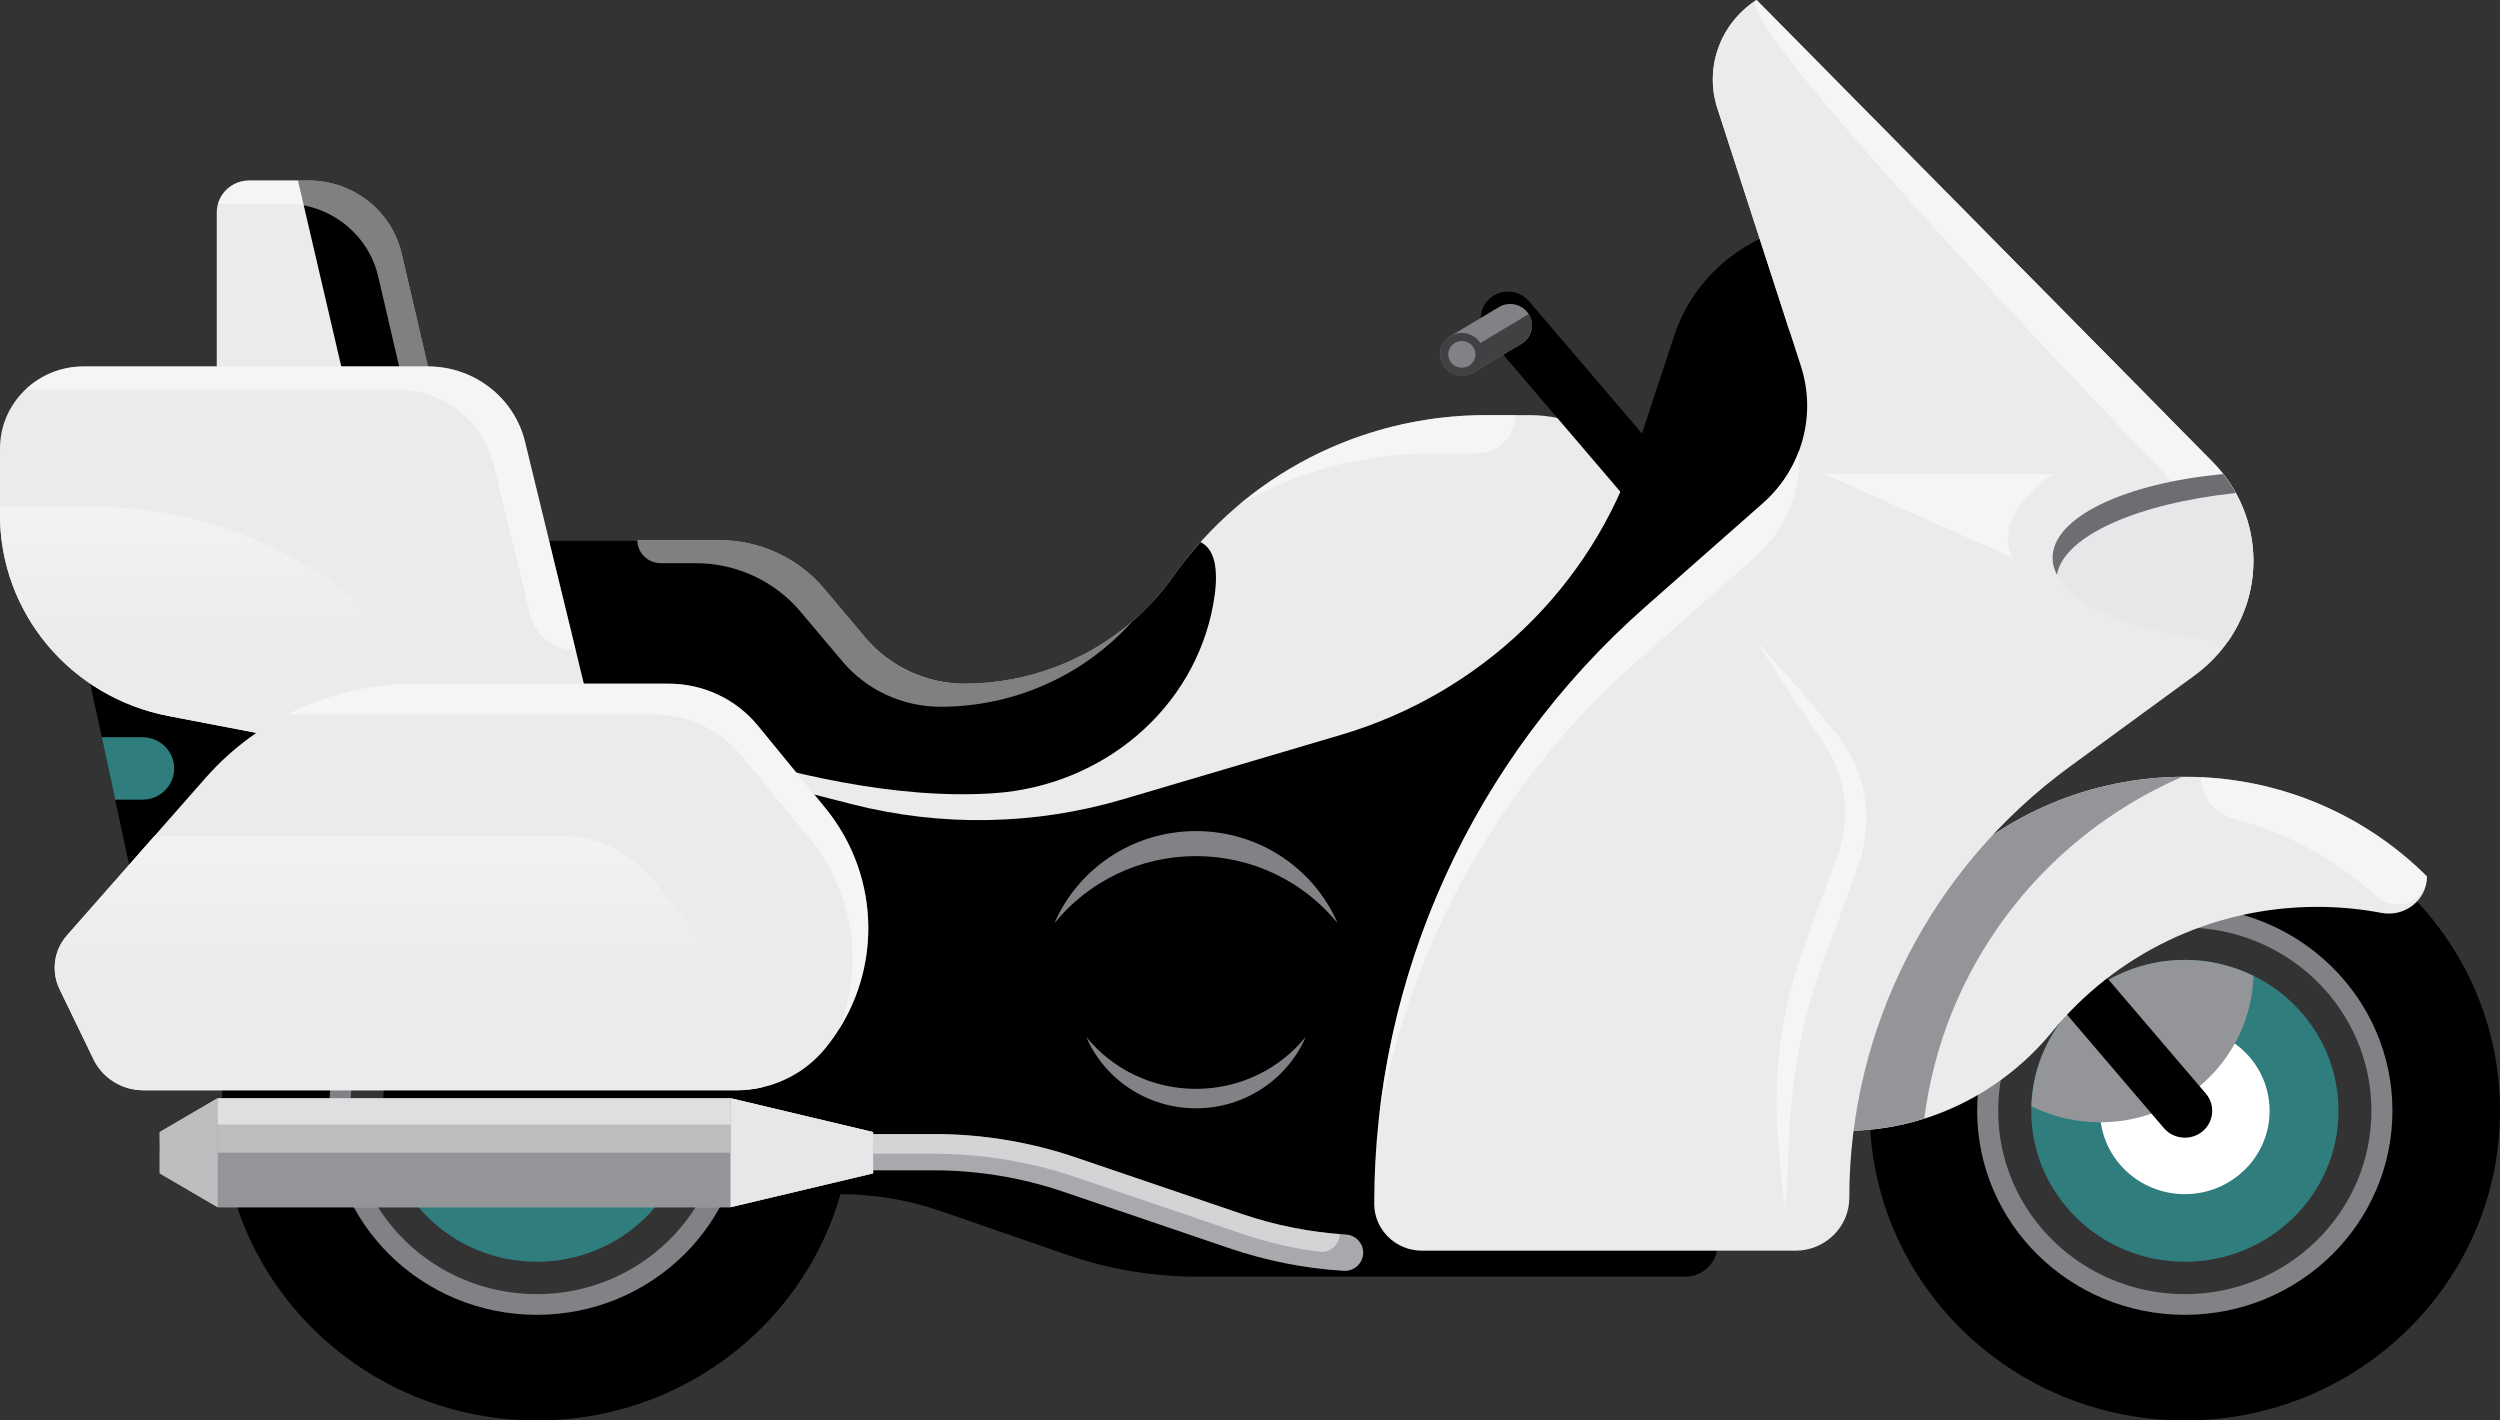 <svg width="44" height="25" viewBox="0 0 44 25" fill="none" xmlns="http://www.w3.org/2000/svg">
<rect x="0" y="0" width="44" height="25" fill="#333333" stroke="none"/>
<g id="Frame" clip-path="url(#clip0_833_26132)">
<g id="Group">
<g id="Group_2">
<g id="Group_3">
<path id="Vector" d="M32.906 19.55C32.906 22.56 35.389 25 38.453 25C41.517 25 44 22.56 44 19.55C44 16.541 41.517 14.101 38.453 14.101C35.39 14.101 32.906 16.541 32.906 19.55ZM34.937 19.55C34.937 17.643 36.511 16.096 38.453 16.096C40.395 16.096 41.969 17.643 41.969 19.55C41.969 21.458 40.395 23.005 38.453 23.005C36.511 23.005 34.937 21.458 34.937 19.55Z" fill="black"/>
<g id="Group_4">
<path id="Vector_2" d="M38.453 15.96C36.434 15.96 34.798 17.568 34.798 19.55C34.798 21.533 36.434 23.141 38.453 23.141C40.471 23.141 42.107 21.533 42.107 19.55C42.107 17.568 40.471 15.96 38.453 15.96ZM38.453 22.777C36.639 22.777 35.168 21.332 35.168 19.55C35.168 17.768 36.639 16.324 38.453 16.324C40.267 16.324 41.737 17.768 41.737 19.55C41.737 21.332 40.267 22.777 38.453 22.777Z" fill="#808285"/>
</g>
</g>
<path id="Vector_3" d="M38.453 22.207C39.947 22.207 41.158 21.018 41.158 19.55C41.158 18.083 39.947 16.894 38.453 16.894C36.959 16.894 35.749 18.083 35.749 19.55C35.749 21.018 36.959 22.207 38.453 22.207Z" fill="#307D7E"/>
<path id="Vector_4" d="M38.453 21.017C39.277 21.017 39.945 20.36 39.945 19.551C39.945 18.741 39.277 18.084 38.453 18.084C37.628 18.084 36.96 18.741 36.96 19.551C36.96 20.36 37.628 21.017 38.453 21.017Z" fill="white"/>
<path id="Vector_5" d="M39.661 17.176C39.617 18.605 38.426 19.753 36.961 19.753C36.526 19.753 36.117 19.649 35.753 19.471C35.796 18.041 36.987 16.894 38.453 16.894C38.888 16.894 39.297 16.997 39.661 17.176Z" fill="#939598"/>
</g>
<g id="Group_5">
<g id="Group_6">
<path id="Vector_6" d="M9.448 14.101C6.385 14.101 3.901 16.541 3.901 19.551C3.901 22.56 6.384 25 9.448 25C12.511 25 14.995 22.561 14.995 19.551C14.995 16.541 12.511 14.101 9.448 14.101ZM9.448 23.005C7.506 23.005 5.932 21.459 5.932 19.551C5.932 17.643 7.506 16.096 9.448 16.096C11.39 16.096 12.964 17.643 12.964 19.551C12.964 21.459 11.39 23.005 9.448 23.005Z" fill="black"/>
<g id="Group_7">
<path id="Vector_7" d="M9.448 15.96C7.429 15.96 5.793 17.568 5.793 19.551C5.793 21.534 7.429 23.141 9.448 23.141C11.466 23.141 13.102 21.534 13.102 19.551C13.102 17.568 11.466 15.96 9.448 15.96ZM9.448 22.777C7.634 22.777 6.163 21.333 6.163 19.551C6.163 17.769 7.634 16.324 9.448 16.324C11.261 16.324 12.732 17.769 12.732 19.551C12.732 21.333 11.261 22.777 9.448 22.777Z" fill="#808285"/>
</g>
</g>
<path id="Vector_8" d="M9.448 22.207C10.942 22.207 12.152 21.018 12.152 19.551C12.152 18.083 10.942 16.894 9.448 16.894C7.954 16.894 6.744 18.083 6.744 19.551C6.744 21.018 7.954 22.207 9.448 22.207Z" fill="#307D7E"/>
<path id="Vector_9" d="M9.447 21.017C10.272 21.017 10.94 20.361 10.94 19.551C10.94 18.741 10.272 18.084 9.447 18.084C8.623 18.084 7.955 18.741 7.955 19.551C7.955 20.361 8.623 21.017 9.447 21.017Z" fill="black"/>
<path id="Vector_10" d="M8.241 17.176C8.284 18.606 9.475 19.753 10.941 19.753C11.375 19.753 11.785 19.649 12.149 19.471C12.105 18.041 10.914 16.894 9.448 16.894C9.014 16.894 8.605 16.997 8.241 17.176Z" fill="#939598"/>
</g>
<g id="Group_8">
<path id="Vector_11" d="M31.666 11.605L28.679 8.107C28.245 7.599 27.605 7.306 26.93 7.306H26.151C23.959 7.306 21.906 8.362 20.658 10.133C19.82 11.323 18.44 12.033 16.967 12.033C16.3 12.033 15.668 11.741 15.242 11.236L14.501 10.357C14.046 9.818 13.37 9.506 12.657 9.506H6.163V17.015H31.666V11.605Z" fill="#EBEBEB"/>
<path id="Vector_12" d="M12.657 9.506C13.37 9.506 14.045 9.818 14.5 10.358L15.241 11.236C15.667 11.741 16.299 12.033 16.966 12.033C18.439 12.033 19.819 11.323 20.657 10.134C20.804 9.926 20.962 9.729 21.13 9.541C21.424 9.687 21.444 10.134 21.353 10.636C21.018 12.482 19.404 13.829 17.499 13.96C14.025 14.2 9.65 12.065 9.65 12.065L8.85 9.507H12.657V9.506Z" fill="black"/>
</g>
<path id="Vector_13" d="M8.426 17.712H12.735C12.938 17.712 13.103 17.55 13.103 17.351V14.138C13.103 13.902 13.33 13.729 13.563 13.788L15.004 14.156C16.57 14.555 18.218 14.525 19.767 14.067L23.599 12.934C26.064 12.206 28.007 10.336 28.8 7.931L29.465 5.91C29.857 4.72 30.985 3.914 32.258 3.914C32.481 3.914 32.653 4.107 32.623 4.324L30.222 21.996C30.178 22.268 29.939 22.469 29.658 22.469H21.07C20.291 22.469 19.518 22.339 18.783 22.086L16.556 21.315C15.985 21.118 15.384 21.017 14.778 21.017H8.426C7.497 21.017 6.744 20.277 6.744 19.364C6.744 18.452 7.497 17.712 8.426 17.712Z" fill="black"/>
<g id="Group_9">
<path id="Vector_14" d="M3.815 11.593H8.729L7.068 4.46C6.893 3.709 6.213 3.177 5.429 3.177H4.386C4.071 3.177 3.815 3.428 3.815 3.737V11.593H3.815Z" fill="#EBEBEB"/>
<path id="Vector_15" d="M6.898 10.279L5.244 3.177H5.429C6.213 3.177 6.893 3.709 7.068 4.46L8.729 11.593H3.815V10.279H6.898Z" fill="black"/>
<path id="Vector_16" opacity="0.5" d="M6.656 4.865C6.481 4.114 5.801 3.582 5.017 3.582H3.84C3.909 3.349 4.126 3.177 4.386 3.177H5.429C6.213 3.177 6.893 3.709 7.068 4.46L8.729 11.593H8.222L6.656 4.865Z" fill="white"/>
</g>
<g id="Group_10">
<path id="Vector_17" d="M38.454 20.023C38.563 20.023 38.673 19.987 38.763 19.913C38.967 19.745 38.993 19.447 38.823 19.247L26.91 5.301C26.739 5.101 26.436 5.075 26.232 5.242C26.029 5.41 26.002 5.708 26.173 5.909L38.085 19.855C38.18 19.966 38.317 20.023 38.454 20.023Z" fill="black"/>
<g id="Group_11">
<g id="Group_12">
<path id="Vector_18" d="M25.927 6.559L26.779 6.049C26.96 5.941 27.017 5.709 26.907 5.531C26.797 5.353 26.561 5.297 26.38 5.405L25.528 5.915C25.347 6.023 25.289 6.255 25.4 6.433C25.51 6.61 25.746 6.667 25.927 6.559Z" fill="#808285"/>
<path id="Vector_19" d="M26.905 5.528C26.906 5.529 26.907 5.53 26.908 5.531C27.018 5.709 26.961 5.941 26.78 6.049L25.928 6.559C25.747 6.667 25.51 6.611 25.4 6.433C25.399 6.432 25.399 6.43 25.399 6.429L26.905 5.528Z" fill="#414042"/>
</g>
<path id="Vector_20" d="M26.004 6.499C26.151 6.35 26.147 6.111 25.995 5.966C25.843 5.821 25.6 5.825 25.452 5.975C25.305 6.124 25.308 6.363 25.461 6.508C25.613 6.653 25.856 6.649 26.004 6.499Z" fill="#414042"/>
<path id="Vector_21" d="M25.523 6.359C25.592 6.47 25.74 6.506 25.853 6.438C25.966 6.37 26.002 6.225 25.933 6.114C25.864 6.003 25.717 5.968 25.604 6.035C25.491 6.103 25.455 6.248 25.523 6.359Z" fill="#808285"/>
</g>
</g>
<g id="Group_13">
<path id="Vector_22" d="M2.327 15.475H8.301V10.474H1.254L2.327 15.475Z" fill="black"/>
<path id="Vector_23" d="M1.791 12.975H2.506C2.815 12.975 3.066 13.221 3.066 13.524C3.066 13.828 2.815 14.074 2.506 14.074H2.027L1.791 12.975Z" fill="#307D7E"/>
</g>
<path id="Vector_24" d="M2.967 12.602L10.779 14.101L9.24 7.774C9.051 6.997 8.344 6.449 7.531 6.449H1.47C0.658 6.45 0 7.096 0 7.893V9.063C0 10.788 1.244 12.272 2.967 12.602Z" fill="#EBEBEB"/>
<g id="Group_14">
<g id="Group_15">
<path id="Vector_25" d="M38.453 13.671C40.122 13.671 41.629 14.343 42.714 15.425C42.714 15.84 42.328 16.145 41.913 16.067C41.548 15.997 41.17 15.961 40.783 15.961C38.899 15.961 37.218 16.817 36.122 18.154C35.229 19.243 33.903 19.903 32.479 19.903C32.472 19.786 32.467 19.669 32.467 19.551C32.467 16.303 35.147 13.671 38.453 13.671Z" fill="#EBEBEB"/>
<path id="Vector_26" opacity="0.5" d="M42.714 15.425C42.714 15.428 42.714 15.432 42.714 15.435C42.707 15.874 42.158 16.076 41.831 15.778C41.128 15.138 40.268 14.662 39.315 14.411C38.975 14.321 38.737 14.023 38.737 13.678C40.292 13.749 41.691 14.405 42.714 15.425Z" fill="white"/>
</g>
<path id="Vector_27" d="M32.467 19.551C32.467 19.67 32.472 19.786 32.479 19.903C32.958 19.903 33.425 19.827 33.868 19.686C34.194 17.093 35.875 14.772 38.406 13.672C35.122 13.697 32.467 16.319 32.467 19.551Z" fill="#939598"/>
</g>
<g id="Group_16">
<path id="Vector_28" d="M21.05 19.943C22.544 19.943 23.756 18.753 23.756 17.285C23.756 15.816 22.544 14.626 21.05 14.626C19.555 14.626 18.344 15.816 18.344 17.285C18.344 18.753 19.555 19.943 21.05 19.943Z" fill="black"/>
<path id="Vector_29" d="M21.05 15.068C20.041 15.068 19.144 15.528 18.559 16.246C18.971 15.294 19.931 14.627 21.05 14.627C22.169 14.627 23.129 15.294 23.541 16.246C22.956 15.528 22.058 15.068 21.05 15.068Z" fill="#808285"/>
<path id="Vector_30" d="M21.049 19.164C21.831 19.164 22.526 18.807 22.98 18.251C22.66 18.989 21.916 19.506 21.049 19.506C20.182 19.506 19.438 18.989 19.118 18.251C19.572 18.807 20.268 19.164 21.049 19.164Z" fill="#808285"/>
</g>
<path id="Vector_31" d="M30.915 0L38.94 8.126C39.402 8.594 39.66 9.221 39.66 9.873C39.66 10.666 39.278 11.413 38.629 11.886L36.435 13.488C33.989 15.272 32.548 18.087 32.548 21.08C32.548 21.595 32.123 22.012 31.599 22.012H25.027C24.562 22.012 24.186 21.642 24.186 21.186C24.186 17.178 25.92 13.359 28.956 10.683L31.026 8.858C31.714 8.252 31.976 7.305 31.695 6.44L30.226 1.907C29.994 1.191 30.276 0.412 30.915 0Z" fill="#EBEBEB"/>
<path id="Vector_32" d="M31.496 5.825L30.226 1.907C29.994 1.191 30.275 0.412 30.914 0L38.108 7.285C36.033 6.641 33.817 6.145 31.496 5.825Z" fill="#EBEBEB"/>
<path id="Vector_33" d="M0 9.063V8.915H1.613C4.718 8.915 7.449 10.841 8.477 13.66L2.967 12.602C1.244 12.272 0 10.788 0 9.063Z" fill="url(#paint0_linear_833_26132)"/>
<path id="Vector_34" opacity="0.5" d="M30.928 11.301C31.162 11.686 31.411 12.059 31.659 12.433L32.037 12.99C32.163 13.171 32.266 13.348 32.338 13.546C32.478 13.937 32.519 14.362 32.427 14.763C32.407 14.863 32.377 14.961 32.344 15.058L32.228 15.369L31.992 15.996L31.766 16.626C31.69 16.838 31.615 17.056 31.556 17.276C31.441 17.717 31.348 18.163 31.307 18.616C31.26 19.067 31.257 19.522 31.288 19.971C31.325 20.417 31.363 20.861 31.418 21.306C31.454 20.86 31.471 20.413 31.491 19.968C31.507 19.527 31.554 19.089 31.627 18.657C31.704 18.225 31.799 17.798 31.932 17.382C31.998 17.173 32.067 16.968 32.145 16.761L32.381 16.133L32.607 15.503L32.72 15.185C32.759 15.07 32.793 14.954 32.81 14.834C32.894 14.359 32.835 13.862 32.636 13.427C32.539 13.211 32.402 13.005 32.254 12.832L31.821 12.315C31.527 11.974 31.235 11.632 30.928 11.301Z" fill="white"/>
<path id="Vector_35" opacity="0.5" d="M36.125 8.344H32.107L35.437 9.822C35.437 9.822 34.957 9.189 36.125 8.344Z" fill="white"/>
<g id="Group_17">
<g id="Group_18">
<path id="Vector_36" d="M14.964 19.959H16.438C17.287 19.959 18.129 20.098 18.931 20.37L21.86 21.367C22.453 21.568 23.067 21.689 23.69 21.728C23.861 21.739 23.992 21.879 23.992 22.047C23.992 22.232 23.833 22.379 23.645 22.367C22.964 22.324 22.294 22.192 21.646 21.972L18.718 20.976C17.983 20.726 17.216 20.598 16.437 20.598H14.982C14.805 20.598 14.647 20.468 14.638 20.296C14.629 20.111 14.778 19.959 14.964 19.959Z" fill="#A7A9AC"/>
<path id="Vector_37" opacity="0.5" d="M14.645 20.218C14.675 20.064 14.821 19.959 14.98 19.959H16.438C17.287 19.959 18.13 20.098 18.932 20.371L21.86 21.367C22.417 21.556 22.993 21.675 23.577 21.721C23.577 21.909 23.409 22.056 23.219 22.031C22.757 21.971 22.303 21.865 21.86 21.714L18.932 20.718C18.13 20.445 17.287 20.306 16.438 20.306H14.964C14.85 20.306 14.749 20.364 14.691 20.453C14.649 20.387 14.628 20.305 14.645 20.218Z" fill="white"/>
</g>
<g id="Group_19">
<path id="Vector_38" d="M3.833 21.247H12.858V19.328H3.833V21.247Z" fill="#BCBEC0"/>
<path id="Vector_39" d="M3.833 21.247H12.858V20.287H3.833V21.247Z" fill="#939598"/>
<path id="Vector_40" opacity="0.5" d="M3.833 19.792H12.858V19.328H3.833V19.792Z" fill="white"/>
</g>
<g id="Group_20">
<g id="Group_21">
<path id="Vector_41" d="M15.367 20.651L12.857 21.247V19.328L15.367 19.925V20.651Z" fill="#BCBEC0"/>
<path id="Vector_42" d="M15.367 20.651L12.857 21.247V20.288H15.367V20.651Z" fill="#939598"/>
<path id="Vector_43" opacity="0.5" d="M15.367 20.1L12.857 19.792V19.328L15.367 19.925V20.1Z" fill="white"/>
</g>
<path id="Vector_44" d="M15.367 20.651L12.857 21.247V19.328L15.367 19.925V20.651Z" fill="#E6E7E8"/>
</g>
<g id="Group_22">
<g id="Group_23">
<path id="Vector_45" d="M2.812 20.651L3.832 21.247V19.328L2.812 19.925V20.651Z" fill="#BCBEC0"/>
<path id="Vector_46" d="M2.812 20.651L3.832 21.247V20.288H2.812V20.651Z" fill="#939598"/>
<path id="Vector_47" opacity="0.5" d="M2.812 20.1L3.832 19.792V19.328L2.812 19.925V20.1Z" fill="white"/>
</g>
<path id="Vector_48" d="M2.812 20.651L3.832 21.247V19.328L2.812 19.925V20.651Z" fill="#BCBEC0"/>
</g>
</g>
<g id="Group_24">
<path id="Vector_49" d="M12.959 19.189H2.526C2.149 19.189 1.806 18.976 1.645 18.642L1.049 17.41C0.897 17.096 0.948 16.724 1.18 16.461L3.618 13.691C4.545 12.638 5.893 12.033 7.31 12.033H11.768C12.378 12.033 12.954 12.304 13.337 12.77L14.521 14.216C15.531 15.448 15.537 17.203 14.534 18.441C14.152 18.914 13.572 19.189 12.959 19.189Z" fill="#EBEBEB"/>
<path id="Vector_50" d="M11.468 15.452L12.652 16.897C13.187 17.549 13.437 18.348 13.408 19.139C13.262 19.171 13.111 19.189 12.959 19.189H2.526C2.149 19.189 1.806 18.976 1.645 18.642L1.049 17.41C0.897 17.096 0.948 16.724 1.18 16.461L2.718 14.714H9.899C10.509 14.714 11.085 14.985 11.468 15.452Z" fill="url(#paint1_linear_833_26132)"/>
</g>
<path id="Vector_51" opacity="0.5" d="M26.151 7.306H26.669V7.321C26.669 7.695 26.354 7.983 25.974 7.981C25.972 7.981 25.969 7.981 25.967 7.981H25.189C23.981 7.981 22.816 8.304 21.804 8.888C23.001 7.88 24.538 7.306 26.151 7.306Z" fill="white"/>
<path id="Vector_52" opacity="0.5" d="M30.915 0L38.94 8.126C39.402 8.594 39.66 9.221 39.66 9.873C39.66 10.158 39.61 10.437 39.517 10.699C39.487 10.09 39.236 9.511 38.802 9.072C38.802 9.072 30.353 0.362 30.915 0Z" fill="white"/>
<path id="Vector_53" opacity="0.5" d="M28.957 10.683L31.027 8.858C31.319 8.601 31.534 8.281 31.663 7.933C31.71 8.631 31.434 9.324 30.889 9.804L28.82 11.629C26.412 13.752 24.824 16.593 24.269 19.677C24.646 16.231 26.305 13.022 28.957 10.683Z" fill="white"/>
<g id="Group_25">
<path id="Vector_54" d="M39.129 8.344C39.471 8.78 39.66 9.317 39.66 9.873C39.66 10.39 39.497 10.887 39.205 11.301C37.444 11.154 36.125 10.547 36.125 9.819C36.124 9.102 37.407 8.502 39.129 8.344Z" fill="#E6E7E8"/>
<path id="Vector_55" d="M36.201 10.115C36.153 10.019 36.125 9.92 36.125 9.819C36.125 9.102 37.407 8.502 39.129 8.344C39.211 8.449 39.285 8.561 39.349 8.677C37.617 8.862 36.327 9.429 36.201 10.115Z" fill="#6D6E71"/>
</g>
<path id="Vector_56" opacity="0.5" d="M1.469 6.45H7.53C8.343 6.45 9.05 6.998 9.239 7.775L10.131 11.44C9.75 11.44 9.42 11.183 9.331 10.82L8.689 8.18C8.5 7.403 7.793 6.855 6.98 6.855H0.45C0.714 6.605 1.073 6.45 1.469 6.45Z" fill="white"/>
<path id="Vector_57" opacity="0.5" d="M12.657 9.506C13.37 9.506 14.045 9.818 14.5 10.357L15.229 11.222C15.666 11.741 16.318 12.039 17.004 12.033C18.091 12.024 19.124 11.629 19.925 10.94C19.076 11.888 17.848 12.441 16.546 12.439C15.882 12.437 15.252 12.144 14.828 11.642L14.087 10.763C13.632 10.224 12.957 9.912 12.244 9.912H11.63C11.402 9.912 11.217 9.73 11.217 9.506H12.657Z" fill="white"/>
<path id="Vector_58" opacity="0.5" d="M14.246 14.756L13.062 13.311C12.68 12.845 12.103 12.573 11.493 12.573H5.06C5.747 12.222 6.518 12.033 7.31 12.033H11.769C12.378 12.033 12.955 12.304 13.337 12.77L14.522 14.216C15.445 15.342 15.526 16.905 14.767 18.112C15.209 17.005 15.037 15.721 14.246 14.756Z" fill="white"/>
</g>
</g>
<defs>
<linearGradient id="paint0_linear_833_26132" x1="4.239" y1="9.058" x2="4.239" y2="11.454" gradientUnits="userSpaceOnUse">
<stop stop-color="#F2F2F2"/>
<stop offset="1" stop-color="#EBEBEB"/>
</linearGradient>
<linearGradient id="paint1_linear_833_26132" x1="7.186" y1="14.849" x2="7.186" y2="17.109" gradientUnits="userSpaceOnUse">
<stop stop-color="#F2F2F2"/>
<stop offset="1" stop-color="#EBEBEB"/>
</linearGradient>
<clipPath id="clip0_833_26132">
<rect width="44" height="25" fill="white"/>
</clipPath>
</defs>
</svg>

